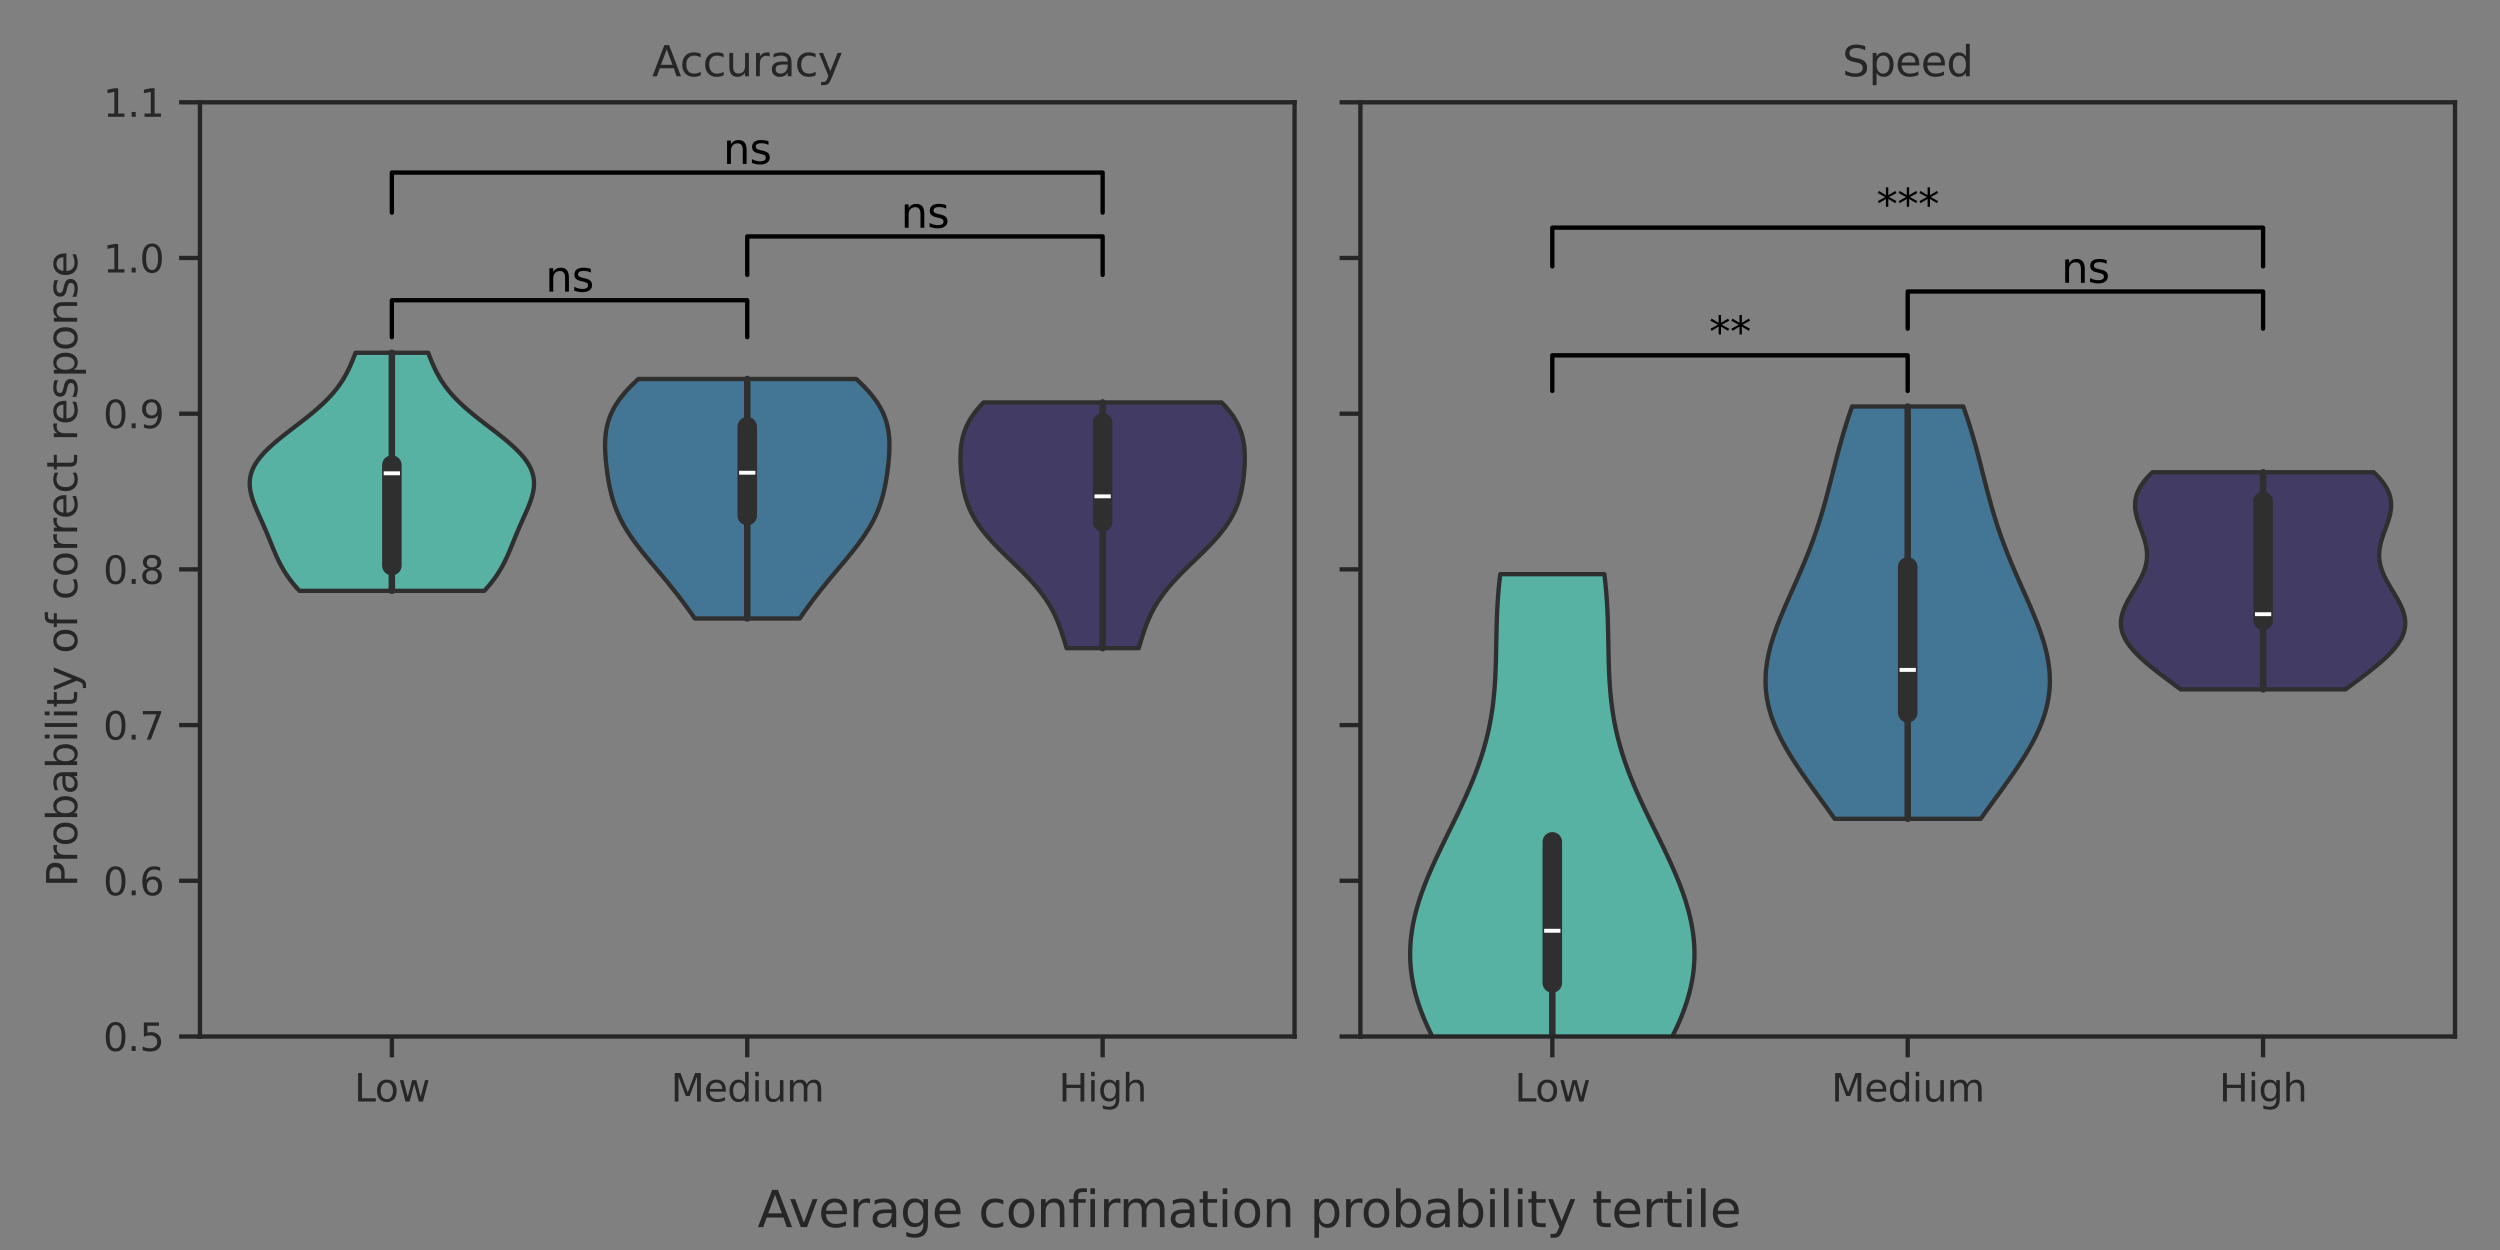 <?xml version="1.0" encoding="utf-8" standalone="no"?>
<!DOCTYPE svg PUBLIC "-//W3C//DTD SVG 1.1//EN"
  "http://www.w3.org/Graphics/SVG/1.1/DTD/svg11.dtd">
<svg xmlns:xlink="http://www.w3.org/1999/xlink" width="576pt" height="288pt" viewBox="0 0 576 288" xmlns="http://www.w3.org/2000/svg" version="1.1">
 <rect x="0" y="0" width="576" height="288" fill="#808080" stroke="none"/>
 <defs>
  <style type="text/css">*{stroke-linejoin: round; stroke-linecap: butt}</style>
 </defs>
 <g id="figure_1">
  <g id="patch_1">
   <path d="M 0 288 
L 576 288 
L 576 0 
L 0 0 
L 0 288 
z
" style="fill: none"/>
  </g>
  <g id="axes_1">
   <g id="patch_2">
    <path d="M 46.068 238.804 
L 298.266 238.804 
L 298.266 23.568 
L 46.068 23.568 
L 46.068 238.804 
z
" style="fill: none"/>
   </g>
   <g id="matplotlib.axis_1">
    <g id="xtick_1">
     <g id="line2d_1">
      <defs>
       <path id="m9e3ca1b543" d="M 0 0 
L 0 4.8 
" style="stroke: #262626"/>
      </defs>
      <g>
       <use xlink:href="#m9e3ca1b543" x="90.285" y="238.804" style="fill: #262626; stroke: #262626"/>
      </g>
     </g>
     <g id="text_1">
      <!-- Low -->
      <g style="fill: #262626" transform="translate(81.619 253.791) scale(0.088 -0.088)">
       <defs>
        <path id="DejaVuSans-4c" d="M 628 4666 
L 1259 4666 
L 1259 531 
L 3531 531 
L 3531 0 
L 628 0 
L 628 4666 
z
" transform="scale(0.016)"/>
        <path id="DejaVuSans-6f" d="M 1959 3097 
Q 1497 3097 1228 2736 
Q 959 2375 959 1747 
Q 959 1119 1226 758 
Q 1494 397 1959 397 
Q 2419 397 2687 759 
Q 2956 1122 2956 1747 
Q 2956 2369 2687 2733 
Q 2419 3097 1959 3097 
z
M 1959 3584 
Q 2709 3584 3137 3096 
Q 3566 2609 3566 1747 
Q 3566 888 3137 398 
Q 2709 -91 1959 -91 
Q 1206 -91 779 398 
Q 353 888 353 1747 
Q 353 2609 779 3096 
Q 1206 3584 1959 3584 
z
" transform="scale(0.016)"/>
        <path id="DejaVuSans-77" d="M 269 3500 
L 844 3500 
L 1563 769 
L 2278 3500 
L 2956 3500 
L 3675 769 
L 4391 3500 
L 4966 3500 
L 4050 0 
L 3372 0 
L 2619 2869 
L 1863 0 
L 1184 0 
L 269 3500 
z
" transform="scale(0.016)"/>
       </defs>
       <use xlink:href="#DejaVuSans-4c"/>
       <use xlink:href="#DejaVuSans-6f" x="53.963"/>
       <use xlink:href="#DejaVuSans-77" x="115.145"/>
      </g>
     </g>
    </g>
    <g id="xtick_2">
     <g id="line2d_2">
      <g>
       <use xlink:href="#m9e3ca1b543" x="172.167" y="238.804" style="fill: #262626; stroke: #262626"/>
      </g>
     </g>
     <g id="text_2">
      <!-- Medium -->
      <g style="fill: #262626" transform="translate(154.573 253.791) scale(0.088 -0.088)">
       <defs>
        <path id="DejaVuSans-4d" d="M 628 4666 
L 1569 4666 
L 2759 1491 
L 3956 4666 
L 4897 4666 
L 4897 0 
L 4281 0 
L 4281 4097 
L 3078 897 
L 2444 897 
L 1241 4097 
L 1241 0 
L 628 0 
L 628 4666 
z
" transform="scale(0.016)"/>
        <path id="DejaVuSans-65" d="M 3597 1894 
L 3597 1613 
L 953 1613 
Q 991 1019 1311 708 
Q 1631 397 2203 397 
Q 2534 397 2845 478 
Q 3156 559 3463 722 
L 3463 178 
Q 3153 47 2828 -22 
Q 2503 -91 2169 -91 
Q 1331 -91 842 396 
Q 353 884 353 1716 
Q 353 2575 817 3079 
Q 1281 3584 2069 3584 
Q 2775 3584 3186 3129 
Q 3597 2675 3597 1894 
z
M 3022 2063 
Q 3016 2534 2758 2815 
Q 2500 3097 2075 3097 
Q 1594 3097 1305 2825 
Q 1016 2553 972 2059 
L 3022 2063 
z
" transform="scale(0.016)"/>
        <path id="DejaVuSans-64" d="M 2906 2969 
L 2906 4863 
L 3481 4863 
L 3481 0 
L 2906 0 
L 2906 525 
Q 2725 213 2448 61 
Q 2172 -91 1784 -91 
Q 1150 -91 751 415 
Q 353 922 353 1747 
Q 353 2572 751 3078 
Q 1150 3584 1784 3584 
Q 2172 3584 2448 3432 
Q 2725 3281 2906 2969 
z
M 947 1747 
Q 947 1113 1208 752 
Q 1469 391 1925 391 
Q 2381 391 2643 752 
Q 2906 1113 2906 1747 
Q 2906 2381 2643 2742 
Q 2381 3103 1925 3103 
Q 1469 3103 1208 2742 
Q 947 2381 947 1747 
z
" transform="scale(0.016)"/>
        <path id="DejaVuSans-69" d="M 603 3500 
L 1178 3500 
L 1178 0 
L 603 0 
L 603 3500 
z
M 603 4863 
L 1178 4863 
L 1178 4134 
L 603 4134 
L 603 4863 
z
" transform="scale(0.016)"/>
        <path id="DejaVuSans-75" d="M 544 1381 
L 544 3500 
L 1119 3500 
L 1119 1403 
Q 1119 906 1312 657 
Q 1506 409 1894 409 
Q 2359 409 2629 706 
Q 2900 1003 2900 1516 
L 2900 3500 
L 3475 3500 
L 3475 0 
L 2900 0 
L 2900 538 
Q 2691 219 2414 64 
Q 2138 -91 1772 -91 
Q 1169 -91 856 284 
Q 544 659 544 1381 
z
M 1991 3584 
L 1991 3584 
z
" transform="scale(0.016)"/>
        <path id="DejaVuSans-6d" d="M 3328 2828 
Q 3544 3216 3844 3400 
Q 4144 3584 4550 3584 
Q 5097 3584 5394 3201 
Q 5691 2819 5691 2113 
L 5691 0 
L 5113 0 
L 5113 2094 
Q 5113 2597 4934 2840 
Q 4756 3084 4391 3084 
Q 3944 3084 3684 2787 
Q 3425 2491 3425 1978 
L 3425 0 
L 2847 0 
L 2847 2094 
Q 2847 2600 2669 2842 
Q 2491 3084 2119 3084 
Q 1678 3084 1418 2786 
Q 1159 2488 1159 1978 
L 1159 0 
L 581 0 
L 581 3500 
L 1159 3500 
L 1159 2956 
Q 1356 3278 1631 3431 
Q 1906 3584 2284 3584 
Q 2666 3584 2933 3390 
Q 3200 3197 3328 2828 
z
" transform="scale(0.016)"/>
       </defs>
       <use xlink:href="#DejaVuSans-4d"/>
       <use xlink:href="#DejaVuSans-65" x="86.279"/>
       <use xlink:href="#DejaVuSans-64" x="147.803"/>
       <use xlink:href="#DejaVuSans-69" x="211.279"/>
       <use xlink:href="#DejaVuSans-75" x="239.062"/>
       <use xlink:href="#DejaVuSans-6d" x="302.441"/>
      </g>
     </g>
    </g>
    <g id="xtick_3">
     <g id="line2d_3">
      <g>
       <use xlink:href="#m9e3ca1b543" x="254.049" y="238.804" style="fill: #262626; stroke: #262626"/>
      </g>
     </g>
     <g id="text_3">
      <!-- High -->
      <g style="fill: #262626" transform="translate(243.936 253.791) scale(0.088 -0.088)">
       <defs>
        <path id="DejaVuSans-48" d="M 628 4666 
L 1259 4666 
L 1259 2753 
L 3553 2753 
L 3553 4666 
L 4184 4666 
L 4184 0 
L 3553 0 
L 3553 2222 
L 1259 2222 
L 1259 0 
L 628 0 
L 628 4666 
z
" transform="scale(0.016)"/>
        <path id="DejaVuSans-67" d="M 2906 1791 
Q 2906 2416 2648 2759 
Q 2391 3103 1925 3103 
Q 1463 3103 1205 2759 
Q 947 2416 947 1791 
Q 947 1169 1205 825 
Q 1463 481 1925 481 
Q 2391 481 2648 825 
Q 2906 1169 2906 1791 
z
M 3481 434 
Q 3481 -459 3084 -895 
Q 2688 -1331 1869 -1331 
Q 1566 -1331 1297 -1286 
Q 1028 -1241 775 -1147 
L 775 -588 
Q 1028 -725 1275 -790 
Q 1522 -856 1778 -856 
Q 2344 -856 2625 -561 
Q 2906 -266 2906 331 
L 2906 616 
Q 2728 306 2450 153 
Q 2172 0 1784 0 
Q 1141 0 747 490 
Q 353 981 353 1791 
Q 353 2603 747 3093 
Q 1141 3584 1784 3584 
Q 2172 3584 2450 3431 
Q 2728 3278 2906 2969 
L 2906 3500 
L 3481 3500 
L 3481 434 
z
" transform="scale(0.016)"/>
        <path id="DejaVuSans-68" d="M 3513 2113 
L 3513 0 
L 2938 0 
L 2938 2094 
Q 2938 2591 2744 2837 
Q 2550 3084 2163 3084 
Q 1697 3084 1428 2787 
Q 1159 2491 1159 1978 
L 1159 0 
L 581 0 
L 581 4863 
L 1159 4863 
L 1159 2956 
Q 1366 3272 1645 3428 
Q 1925 3584 2291 3584 
Q 2894 3584 3203 3211 
Q 3513 2838 3513 2113 
z
" transform="scale(0.016)"/>
       </defs>
       <use xlink:href="#DejaVuSans-48"/>
       <use xlink:href="#DejaVuSans-69" x="75.195"/>
       <use xlink:href="#DejaVuSans-67" x="102.979"/>
       <use xlink:href="#DejaVuSans-68" x="166.455"/>
      </g>
     </g>
    </g>
   </g>
   <g id="matplotlib.axis_2">
    <g id="ytick_1">
     <g id="line2d_4">
      <defs>
       <path id="m0a4f704f27" d="M 0 0 
L -4.8 0 
" style="stroke: #262626"/>
      </defs>
      <g>
       <use xlink:href="#m0a4f704f27" x="46.068" y="238.804" style="fill: #262626; stroke: #262626"/>
      </g>
     </g>
     <g id="text_4">
      <!-- 0.5 -->
      <g style="fill: #262626" transform="translate(23.773 242.147) scale(0.088 -0.088)">
       <defs>
        <path id="DejaVuSans-30" d="M 2034 4250 
Q 1547 4250 1301 3770 
Q 1056 3291 1056 2328 
Q 1056 1369 1301 889 
Q 1547 409 2034 409 
Q 2525 409 2770 889 
Q 3016 1369 3016 2328 
Q 3016 3291 2770 3770 
Q 2525 4250 2034 4250 
z
M 2034 4750 
Q 2819 4750 3233 4129 
Q 3647 3509 3647 2328 
Q 3647 1150 3233 529 
Q 2819 -91 2034 -91 
Q 1250 -91 836 529 
Q 422 1150 422 2328 
Q 422 3509 836 4129 
Q 1250 4750 2034 4750 
z
" transform="scale(0.016)"/>
        <path id="DejaVuSans-2e" d="M 684 794 
L 1344 794 
L 1344 0 
L 684 0 
L 684 794 
z
" transform="scale(0.016)"/>
        <path id="DejaVuSans-35" d="M 691 4666 
L 3169 4666 
L 3169 4134 
L 1269 4134 
L 1269 2991 
Q 1406 3038 1543 3061 
Q 1681 3084 1819 3084 
Q 2600 3084 3056 2656 
Q 3513 2228 3513 1497 
Q 3513 744 3044 326 
Q 2575 -91 1722 -91 
Q 1428 -91 1123 -41 
Q 819 9 494 109 
L 494 744 
Q 775 591 1075 516 
Q 1375 441 1709 441 
Q 2250 441 2565 725 
Q 2881 1009 2881 1497 
Q 2881 1984 2565 2268 
Q 2250 2553 1709 2553 
Q 1456 2553 1204 2497 
Q 953 2441 691 2322 
L 691 4666 
z
" transform="scale(0.016)"/>
       </defs>
       <use xlink:href="#DejaVuSans-30"/>
       <use xlink:href="#DejaVuSans-2e" x="63.623"/>
       <use xlink:href="#DejaVuSans-35" x="95.41"/>
      </g>
     </g>
    </g>
    <g id="ytick_2">
     <g id="line2d_5">
      <g>
       <use xlink:href="#m0a4f704f27" x="46.068" y="202.931" style="fill: #262626; stroke: #262626"/>
      </g>
     </g>
     <g id="text_5">
      <!-- 0.6 -->
      <g style="fill: #262626" transform="translate(23.773 206.275) scale(0.088 -0.088)">
       <defs>
        <path id="DejaVuSans-36" d="M 2113 2584 
Q 1688 2584 1439 2293 
Q 1191 2003 1191 1497 
Q 1191 994 1439 701 
Q 1688 409 2113 409 
Q 2538 409 2786 701 
Q 3034 994 3034 1497 
Q 3034 2003 2786 2293 
Q 2538 2584 2113 2584 
z
M 3366 4563 
L 3366 3988 
Q 3128 4100 2886 4159 
Q 2644 4219 2406 4219 
Q 1781 4219 1451 3797 
Q 1122 3375 1075 2522 
Q 1259 2794 1537 2939 
Q 1816 3084 2150 3084 
Q 2853 3084 3261 2657 
Q 3669 2231 3669 1497 
Q 3669 778 3244 343 
Q 2819 -91 2113 -91 
Q 1303 -91 875 529 
Q 447 1150 447 2328 
Q 447 3434 972 4092 
Q 1497 4750 2381 4750 
Q 2619 4750 2861 4703 
Q 3103 4656 3366 4563 
z
" transform="scale(0.016)"/>
       </defs>
       <use xlink:href="#DejaVuSans-30"/>
       <use xlink:href="#DejaVuSans-2e" x="63.623"/>
       <use xlink:href="#DejaVuSans-36" x="95.41"/>
      </g>
     </g>
    </g>
    <g id="ytick_3">
     <g id="line2d_6">
      <g>
       <use xlink:href="#m0a4f704f27" x="46.068" y="167.059" style="fill: #262626; stroke: #262626"/>
      </g>
     </g>
     <g id="text_6">
      <!-- 0.7 -->
      <g style="fill: #262626" transform="translate(23.773 170.402) scale(0.088 -0.088)">
       <defs>
        <path id="DejaVuSans-37" d="M 525 4666 
L 3525 4666 
L 3525 4397 
L 1831 0 
L 1172 0 
L 2766 4134 
L 525 4134 
L 525 4666 
z
" transform="scale(0.016)"/>
       </defs>
       <use xlink:href="#DejaVuSans-30"/>
       <use xlink:href="#DejaVuSans-2e" x="63.623"/>
       <use xlink:href="#DejaVuSans-37" x="95.41"/>
      </g>
     </g>
    </g>
    <g id="ytick_4">
     <g id="line2d_7">
      <g>
       <use xlink:href="#m0a4f704f27" x="46.068" y="131.186" style="fill: #262626; stroke: #262626"/>
      </g>
     </g>
     <g id="text_7">
      <!-- 0.8 -->
      <g style="fill: #262626" transform="translate(23.773 134.529) scale(0.088 -0.088)">
       <defs>
        <path id="DejaVuSans-38" d="M 2034 2216 
Q 1584 2216 1326 1975 
Q 1069 1734 1069 1313 
Q 1069 891 1326 650 
Q 1584 409 2034 409 
Q 2484 409 2743 651 
Q 3003 894 3003 1313 
Q 3003 1734 2745 1975 
Q 2488 2216 2034 2216 
z
M 1403 2484 
Q 997 2584 770 2862 
Q 544 3141 544 3541 
Q 544 4100 942 4425 
Q 1341 4750 2034 4750 
Q 2731 4750 3128 4425 
Q 3525 4100 3525 3541 
Q 3525 3141 3298 2862 
Q 3072 2584 2669 2484 
Q 3125 2378 3379 2068 
Q 3634 1759 3634 1313 
Q 3634 634 3220 271 
Q 2806 -91 2034 -91 
Q 1263 -91 848 271 
Q 434 634 434 1313 
Q 434 1759 690 2068 
Q 947 2378 1403 2484 
z
M 1172 3481 
Q 1172 3119 1398 2916 
Q 1625 2713 2034 2713 
Q 2441 2713 2670 2916 
Q 2900 3119 2900 3481 
Q 2900 3844 2670 4047 
Q 2441 4250 2034 4250 
Q 1625 4250 1398 4047 
Q 1172 3844 1172 3481 
z
" transform="scale(0.016)"/>
       </defs>
       <use xlink:href="#DejaVuSans-30"/>
       <use xlink:href="#DejaVuSans-2e" x="63.623"/>
       <use xlink:href="#DejaVuSans-38" x="95.41"/>
      </g>
     </g>
    </g>
    <g id="ytick_5">
     <g id="line2d_8">
      <g>
       <use xlink:href="#m0a4f704f27" x="46.068" y="95.313" style="fill: #262626; stroke: #262626"/>
      </g>
     </g>
     <g id="text_8">
      <!-- 0.9 -->
      <g style="fill: #262626" transform="translate(23.773 98.657) scale(0.088 -0.088)">
       <defs>
        <path id="DejaVuSans-39" d="M 703 97 
L 703 672 
Q 941 559 1184 500 
Q 1428 441 1663 441 
Q 2288 441 2617 861 
Q 2947 1281 2994 2138 
Q 2813 1869 2534 1725 
Q 2256 1581 1919 1581 
Q 1219 1581 811 2004 
Q 403 2428 403 3163 
Q 403 3881 828 4315 
Q 1253 4750 1959 4750 
Q 2769 4750 3195 4129 
Q 3622 3509 3622 2328 
Q 3622 1225 3098 567 
Q 2575 -91 1691 -91 
Q 1453 -91 1209 -44 
Q 966 3 703 97 
z
M 1959 2075 
Q 2384 2075 2632 2365 
Q 2881 2656 2881 3163 
Q 2881 3666 2632 3958 
Q 2384 4250 1959 4250 
Q 1534 4250 1286 3958 
Q 1038 3666 1038 3163 
Q 1038 2656 1286 2365 
Q 1534 2075 1959 2075 
z
" transform="scale(0.016)"/>
       </defs>
       <use xlink:href="#DejaVuSans-30"/>
       <use xlink:href="#DejaVuSans-2e" x="63.623"/>
       <use xlink:href="#DejaVuSans-39" x="95.41"/>
      </g>
     </g>
    </g>
    <g id="ytick_6">
     <g id="line2d_9">
      <g>
       <use xlink:href="#m0a4f704f27" x="46.068" y="59.441" style="fill: #262626; stroke: #262626"/>
      </g>
     </g>
     <g id="text_9">
      <!-- 1.0 -->
      <g style="fill: #262626" transform="translate(23.773 62.784) scale(0.088 -0.088)">
       <defs>
        <path id="DejaVuSans-31" d="M 794 531 
L 1825 531 
L 1825 4091 
L 703 3866 
L 703 4441 
L 1819 4666 
L 2450 4666 
L 2450 531 
L 3481 531 
L 3481 0 
L 794 0 
L 794 531 
z
" transform="scale(0.016)"/>
       </defs>
       <use xlink:href="#DejaVuSans-31"/>
       <use xlink:href="#DejaVuSans-2e" x="63.623"/>
       <use xlink:href="#DejaVuSans-30" x="95.41"/>
      </g>
     </g>
    </g>
    <g id="ytick_7">
     <g id="line2d_10">
      <g>
       <use xlink:href="#m0a4f704f27" x="46.068" y="23.568" style="fill: #262626; stroke: #262626"/>
      </g>
     </g>
     <g id="text_10">
      <!-- 1.1 -->
      <g style="fill: #262626" transform="translate(23.773 26.911) scale(0.088 -0.088)">
       <use xlink:href="#DejaVuSans-31"/>
       <use xlink:href="#DejaVuSans-2e" x="63.623"/>
       <use xlink:href="#DejaVuSans-31" x="95.41"/>
      </g>
     </g>
    </g>
    <g id="text_11">
     <!-- Probability of correct response -->
     <g style="fill: #262626" transform="translate(17.777 204.366) rotate(-90) scale(0.096 -0.096)">
      <defs>
       <path id="DejaVuSans-50" d="M 1259 4147 
L 1259 2394 
L 2053 2394 
Q 2494 2394 2734 2622 
Q 2975 2850 2975 3272 
Q 2975 3691 2734 3919 
Q 2494 4147 2053 4147 
L 1259 4147 
z
M 628 4666 
L 2053 4666 
Q 2838 4666 3239 4311 
Q 3641 3956 3641 3272 
Q 3641 2581 3239 2228 
Q 2838 1875 2053 1875 
L 1259 1875 
L 1259 0 
L 628 0 
L 628 4666 
z
" transform="scale(0.016)"/>
       <path id="DejaVuSans-72" d="M 2631 2963 
Q 2534 3019 2420 3045 
Q 2306 3072 2169 3072 
Q 1681 3072 1420 2755 
Q 1159 2438 1159 1844 
L 1159 0 
L 581 0 
L 581 3500 
L 1159 3500 
L 1159 2956 
Q 1341 3275 1631 3429 
Q 1922 3584 2338 3584 
Q 2397 3584 2469 3576 
Q 2541 3569 2628 3553 
L 2631 2963 
z
" transform="scale(0.016)"/>
       <path id="DejaVuSans-62" d="M 3116 1747 
Q 3116 2381 2855 2742 
Q 2594 3103 2138 3103 
Q 1681 3103 1420 2742 
Q 1159 2381 1159 1747 
Q 1159 1113 1420 752 
Q 1681 391 2138 391 
Q 2594 391 2855 752 
Q 3116 1113 3116 1747 
z
M 1159 2969 
Q 1341 3281 1617 3432 
Q 1894 3584 2278 3584 
Q 2916 3584 3314 3078 
Q 3713 2572 3713 1747 
Q 3713 922 3314 415 
Q 2916 -91 2278 -91 
Q 1894 -91 1617 61 
Q 1341 213 1159 525 
L 1159 0 
L 581 0 
L 581 4863 
L 1159 4863 
L 1159 2969 
z
" transform="scale(0.016)"/>
       <path id="DejaVuSans-61" d="M 2194 1759 
Q 1497 1759 1228 1600 
Q 959 1441 959 1056 
Q 959 750 1161 570 
Q 1363 391 1709 391 
Q 2188 391 2477 730 
Q 2766 1069 2766 1631 
L 2766 1759 
L 2194 1759 
z
M 3341 1997 
L 3341 0 
L 2766 0 
L 2766 531 
Q 2569 213 2275 61 
Q 1981 -91 1556 -91 
Q 1019 -91 701 211 
Q 384 513 384 1019 
Q 384 1609 779 1909 
Q 1175 2209 1959 2209 
L 2766 2209 
L 2766 2266 
Q 2766 2663 2505 2880 
Q 2244 3097 1772 3097 
Q 1472 3097 1187 3025 
Q 903 2953 641 2809 
L 641 3341 
Q 956 3463 1253 3523 
Q 1550 3584 1831 3584 
Q 2591 3584 2966 3190 
Q 3341 2797 3341 1997 
z
" transform="scale(0.016)"/>
       <path id="DejaVuSans-6c" d="M 603 4863 
L 1178 4863 
L 1178 0 
L 603 0 
L 603 4863 
z
" transform="scale(0.016)"/>
       <path id="DejaVuSans-74" d="M 1172 4494 
L 1172 3500 
L 2356 3500 
L 2356 3053 
L 1172 3053 
L 1172 1153 
Q 1172 725 1289 603 
Q 1406 481 1766 481 
L 2356 481 
L 2356 0 
L 1766 0 
Q 1100 0 847 248 
Q 594 497 594 1153 
L 594 3053 
L 172 3053 
L 172 3500 
L 594 3500 
L 594 4494 
L 1172 4494 
z
" transform="scale(0.016)"/>
       <path id="DejaVuSans-79" d="M 2059 -325 
Q 1816 -950 1584 -1140 
Q 1353 -1331 966 -1331 
L 506 -1331 
L 506 -850 
L 844 -850 
Q 1081 -850 1212 -737 
Q 1344 -625 1503 -206 
L 1606 56 
L 191 3500 
L 800 3500 
L 1894 763 
L 2988 3500 
L 3597 3500 
L 2059 -325 
z
" transform="scale(0.016)"/>
       <path id="DejaVuSans-20" transform="scale(0.016)"/>
       <path id="DejaVuSans-66" d="M 2375 4863 
L 2375 4384 
L 1825 4384 
Q 1516 4384 1395 4259 
Q 1275 4134 1275 3809 
L 1275 3500 
L 2222 3500 
L 2222 3053 
L 1275 3053 
L 1275 0 
L 697 0 
L 697 3053 
L 147 3053 
L 147 3500 
L 697 3500 
L 697 3744 
Q 697 4328 969 4595 
Q 1241 4863 1831 4863 
L 2375 4863 
z
" transform="scale(0.016)"/>
       <path id="DejaVuSans-63" d="M 3122 3366 
L 3122 2828 
Q 2878 2963 2633 3030 
Q 2388 3097 2138 3097 
Q 1578 3097 1268 2742 
Q 959 2388 959 1747 
Q 959 1106 1268 751 
Q 1578 397 2138 397 
Q 2388 397 2633 464 
Q 2878 531 3122 666 
L 3122 134 
Q 2881 22 2623 -34 
Q 2366 -91 2075 -91 
Q 1284 -91 818 406 
Q 353 903 353 1747 
Q 353 2603 823 3093 
Q 1294 3584 2113 3584 
Q 2378 3584 2631 3529 
Q 2884 3475 3122 3366 
z
" transform="scale(0.016)"/>
       <path id="DejaVuSans-73" d="M 2834 3397 
L 2834 2853 
Q 2591 2978 2328 3040 
Q 2066 3103 1784 3103 
Q 1356 3103 1142 2972 
Q 928 2841 928 2578 
Q 928 2378 1081 2264 
Q 1234 2150 1697 2047 
L 1894 2003 
Q 2506 1872 2764 1633 
Q 3022 1394 3022 966 
Q 3022 478 2636 193 
Q 2250 -91 1575 -91 
Q 1294 -91 989 -36 
Q 684 19 347 128 
L 347 722 
Q 666 556 975 473 
Q 1284 391 1588 391 
Q 1994 391 2212 530 
Q 2431 669 2431 922 
Q 2431 1156 2273 1281 
Q 2116 1406 1581 1522 
L 1381 1569 
Q 847 1681 609 1914 
Q 372 2147 372 2553 
Q 372 3047 722 3315 
Q 1072 3584 1716 3584 
Q 2034 3584 2315 3537 
Q 2597 3491 2834 3397 
z
" transform="scale(0.016)"/>
       <path id="DejaVuSans-70" d="M 1159 525 
L 1159 -1331 
L 581 -1331 
L 581 3500 
L 1159 3500 
L 1159 2969 
Q 1341 3281 1617 3432 
Q 1894 3584 2278 3584 
Q 2916 3584 3314 3078 
Q 3713 2572 3713 1747 
Q 3713 922 3314 415 
Q 2916 -91 2278 -91 
Q 1894 -91 1617 61 
Q 1341 213 1159 525 
z
M 3116 1747 
Q 3116 2381 2855 2742 
Q 2594 3103 2138 3103 
Q 1681 3103 1420 2742 
Q 1159 2381 1159 1747 
Q 1159 1113 1420 752 
Q 1681 391 2138 391 
Q 2594 391 2855 752 
Q 3116 1113 3116 1747 
z
" transform="scale(0.016)"/>
       <path id="DejaVuSans-6e" d="M 3513 2113 
L 3513 0 
L 2938 0 
L 2938 2094 
Q 2938 2591 2744 2837 
Q 2550 3084 2163 3084 
Q 1697 3084 1428 2787 
Q 1159 2491 1159 1978 
L 1159 0 
L 581 0 
L 581 3500 
L 1159 3500 
L 1159 2956 
Q 1366 3272 1645 3428 
Q 1925 3584 2291 3584 
Q 2894 3584 3203 3211 
Q 3513 2838 3513 2113 
z
" transform="scale(0.016)"/>
      </defs>
      <use xlink:href="#DejaVuSans-50"/>
      <use xlink:href="#DejaVuSans-72" x="58.553"/>
      <use xlink:href="#DejaVuSans-6f" x="97.416"/>
      <use xlink:href="#DejaVuSans-62" x="158.598"/>
      <use xlink:href="#DejaVuSans-61" x="222.074"/>
      <use xlink:href="#DejaVuSans-62" x="283.354"/>
      <use xlink:href="#DejaVuSans-69" x="346.83"/>
      <use xlink:href="#DejaVuSans-6c" x="374.613"/>
      <use xlink:href="#DejaVuSans-69" x="402.396"/>
      <use xlink:href="#DejaVuSans-74" x="430.18"/>
      <use xlink:href="#DejaVuSans-79" x="469.389"/>
      <use xlink:href="#DejaVuSans-20" x="528.568"/>
      <use xlink:href="#DejaVuSans-6f" x="560.355"/>
      <use xlink:href="#DejaVuSans-66" x="621.537"/>
      <use xlink:href="#DejaVuSans-20" x="656.742"/>
      <use xlink:href="#DejaVuSans-63" x="688.529"/>
      <use xlink:href="#DejaVuSans-6f" x="743.51"/>
      <use xlink:href="#DejaVuSans-72" x="804.691"/>
      <use xlink:href="#DejaVuSans-72" x="844.055"/>
      <use xlink:href="#DejaVuSans-65" x="882.918"/>
      <use xlink:href="#DejaVuSans-63" x="944.441"/>
      <use xlink:href="#DejaVuSans-74" x="999.422"/>
      <use xlink:href="#DejaVuSans-20" x="1038.631"/>
      <use xlink:href="#DejaVuSans-72" x="1070.418"/>
      <use xlink:href="#DejaVuSans-65" x="1109.281"/>
      <use xlink:href="#DejaVuSans-73" x="1170.805"/>
      <use xlink:href="#DejaVuSans-70" x="1222.904"/>
      <use xlink:href="#DejaVuSans-6f" x="1286.381"/>
      <use xlink:href="#DejaVuSans-6e" x="1347.562"/>
      <use xlink:href="#DejaVuSans-73" x="1410.941"/>
      <use xlink:href="#DejaVuSans-65" x="1463.041"/>
     </g>
    </g>
   </g>
   <g id="PolyCollection_1">
    <defs>
     <path id="m0b4acb81d2" d="M 111.588 -151.878 
L 68.981 -151.878 
L 68.479 -152.432 
L 67.997 -152.986 
L 67.537 -153.54 
L 67.099 -154.094 
L 66.682 -154.648 
L 66.287 -155.202 
L 65.913 -155.756 
L 65.56 -156.31 
L 65.225 -156.864 
L 64.909 -157.418 
L 64.609 -157.972 
L 64.325 -158.526 
L 64.054 -159.08 
L 63.795 -159.634 
L 63.546 -160.188 
L 63.305 -160.742 
L 63.071 -161.296 
L 62.842 -161.85 
L 62.615 -162.404 
L 62.391 -162.958 
L 62.166 -163.512 
L 61.94 -164.066 
L 61.713 -164.62 
L 61.482 -165.174 
L 61.248 -165.728 
L 61.011 -166.282 
L 60.77 -166.836 
L 60.526 -167.39 
L 60.28 -167.944 
L 60.032 -168.498 
L 59.784 -169.052 
L 59.537 -169.606 
L 59.294 -170.16 
L 59.056 -170.714 
L 58.825 -171.268 
L 58.605 -171.822 
L 58.398 -172.376 
L 58.205 -172.93 
L 58.032 -173.484 
L 57.879 -174.038 
L 57.751 -174.592 
L 57.649 -175.146 
L 57.577 -175.7 
L 57.537 -176.254 
L 57.532 -176.808 
L 57.563 -177.362 
L 57.633 -177.916 
L 57.743 -178.47 
L 57.895 -179.024 
L 58.089 -179.578 
L 58.326 -180.132 
L 58.607 -180.686 
L 58.931 -181.24 
L 59.297 -181.794 
L 59.705 -182.348 
L 60.153 -182.902 
L 60.64 -183.456 
L 61.163 -184.01 
L 61.72 -184.564 
L 62.309 -185.118 
L 62.926 -185.672 
L 63.569 -186.226 
L 64.233 -186.78 
L 64.916 -187.334 
L 65.615 -187.888 
L 66.324 -188.442 
L 67.041 -188.996 
L 67.762 -189.55 
L 68.484 -190.104 
L 69.203 -190.658 
L 69.915 -191.212 
L 70.618 -191.766 
L 71.309 -192.32 
L 71.985 -192.874 
L 72.643 -193.428 
L 73.282 -193.982 
L 73.899 -194.536 
L 74.494 -195.09 
L 75.065 -195.644 
L 75.611 -196.198 
L 76.131 -196.752 
L 76.626 -197.306 
L 77.095 -197.86 
L 77.539 -198.414 
L 77.958 -198.968 
L 78.353 -199.522 
L 78.725 -200.076 
L 79.074 -200.63 
L 79.404 -201.184 
L 79.714 -201.738 
L 80.007 -202.292 
L 80.284 -202.846 
L 80.547 -203.4 
L 80.797 -203.954 
L 81.036 -204.508 
L 81.266 -205.062 
L 81.489 -205.616 
L 81.705 -206.17 
L 81.917 -206.724 
L 98.652 -206.724 
L 98.652 -206.724 
L 98.864 -206.17 
L 99.08 -205.616 
L 99.303 -205.062 
L 99.533 -204.508 
L 99.772 -203.954 
L 100.022 -203.4 
L 100.285 -202.846 
L 100.562 -202.292 
L 100.855 -201.738 
L 101.165 -201.184 
L 101.495 -200.63 
L 101.845 -200.076 
L 102.216 -199.522 
L 102.611 -198.968 
L 103.03 -198.414 
L 103.474 -197.86 
L 103.943 -197.306 
L 104.438 -196.752 
L 104.958 -196.198 
L 105.504 -195.644 
L 106.075 -195.09 
L 106.67 -194.536 
L 107.287 -193.982 
L 107.926 -193.428 
L 108.584 -192.874 
L 109.26 -192.32 
L 109.951 -191.766 
L 110.654 -191.212 
L 111.366 -190.658 
L 112.085 -190.104 
L 112.807 -189.55 
L 113.528 -188.996 
L 114.245 -188.442 
L 114.954 -187.888 
L 115.653 -187.334 
L 116.336 -186.78 
L 117 -186.226 
L 117.643 -185.672 
L 118.26 -185.118 
L 118.849 -184.564 
L 119.406 -184.01 
L 119.929 -183.456 
L 120.416 -182.902 
L 120.864 -182.348 
L 121.272 -181.794 
L 121.638 -181.24 
L 121.962 -180.686 
L 122.243 -180.132 
L 122.48 -179.578 
L 122.674 -179.024 
L 122.826 -178.47 
L 122.936 -177.916 
L 123.006 -177.362 
L 123.038 -176.808 
L 123.032 -176.254 
L 122.992 -175.7 
L 122.92 -175.146 
L 122.819 -174.592 
L 122.69 -174.038 
L 122.537 -173.484 
L 122.364 -172.93 
L 122.172 -172.376 
L 121.964 -171.822 
L 121.744 -171.268 
L 121.513 -170.714 
L 121.275 -170.16 
L 121.032 -169.606 
L 120.785 -169.052 
L 120.537 -168.498 
L 120.29 -167.944 
L 120.043 -167.39 
L 119.799 -166.836 
L 119.558 -166.282 
L 119.321 -165.728 
L 119.087 -165.174 
L 118.857 -164.62 
L 118.629 -164.066 
L 118.403 -163.512 
L 118.179 -162.958 
L 117.954 -162.404 
L 117.727 -161.85 
L 117.498 -161.296 
L 117.264 -160.742 
L 117.023 -160.188 
L 116.774 -159.634 
L 116.515 -159.08 
L 116.244 -158.526 
L 115.96 -157.972 
L 115.66 -157.418 
L 115.344 -156.864 
L 115.009 -156.31 
L 114.656 -155.756 
L 114.282 -155.202 
L 113.887 -154.648 
L 113.47 -154.094 
L 113.032 -153.54 
L 112.572 -152.986 
L 112.09 -152.432 
L 111.588 -151.878 
z
" style="stroke: #2f2f2f"/>
    </defs>
    <g clip-path="url(#p85d81d7d6a)">
     <use xlink:href="#m0b4acb81d2" x="0" y="288" style="fill: #58b2a3; stroke: #2f2f2f"/>
    </g>
   </g>
   <g id="PolyCollection_2">
    <defs>
     <path id="mf5af0694f1" d="M 184.258 -145.504 
L 160.076 -145.504 
L 159.692 -146.062 
L 159.303 -146.619 
L 158.909 -147.176 
L 158.51 -147.734 
L 158.106 -148.291 
L 157.698 -148.848 
L 157.284 -149.406 
L 156.864 -149.963 
L 156.439 -150.52 
L 156.009 -151.078 
L 155.574 -151.635 
L 155.133 -152.192 
L 154.688 -152.75 
L 154.238 -153.307 
L 153.783 -153.864 
L 153.325 -154.422 
L 152.863 -154.979 
L 152.399 -155.536 
L 151.932 -156.093 
L 151.464 -156.651 
L 150.996 -157.208 
L 150.528 -157.765 
L 150.061 -158.323 
L 149.596 -158.88 
L 149.135 -159.437 
L 148.677 -159.995 
L 148.226 -160.552 
L 147.78 -161.109 
L 147.342 -161.667 
L 146.913 -162.224 
L 146.493 -162.781 
L 146.083 -163.339 
L 145.685 -163.896 
L 145.299 -164.453 
L 144.925 -165.011 
L 144.566 -165.568 
L 144.22 -166.125 
L 143.889 -166.683 
L 143.572 -167.24 
L 143.271 -167.797 
L 142.985 -168.354 
L 142.713 -168.912 
L 142.457 -169.469 
L 142.216 -170.026 
L 141.989 -170.584 
L 141.777 -171.141 
L 141.577 -171.698 
L 141.391 -172.256 
L 141.218 -172.813 
L 141.056 -173.37 
L 140.905 -173.928 
L 140.764 -174.485 
L 140.633 -175.042 
L 140.511 -175.6 
L 140.397 -176.157 
L 140.29 -176.714 
L 140.191 -177.272 
L 140.097 -177.829 
L 140.01 -178.386 
L 139.929 -178.944 
L 139.852 -179.501 
L 139.781 -180.058 
L 139.716 -180.616 
L 139.655 -181.173 
L 139.6 -181.73 
L 139.551 -182.287 
L 139.508 -182.845 
L 139.472 -183.402 
L 139.444 -183.959 
L 139.424 -184.517 
L 139.414 -185.074 
L 139.414 -185.631 
L 139.425 -186.189 
L 139.449 -186.746 
L 139.487 -187.303 
L 139.54 -187.861 
L 139.609 -188.418 
L 139.695 -188.975 
L 139.801 -189.533 
L 139.926 -190.09 
L 140.073 -190.647 
L 140.242 -191.205 
L 140.434 -191.762 
L 140.651 -192.319 
L 140.893 -192.877 
L 141.161 -193.434 
L 141.455 -193.991 
L 141.777 -194.549 
L 142.126 -195.106 
L 142.502 -195.663 
L 142.906 -196.22 
L 143.337 -196.778 
L 143.795 -197.335 
L 144.28 -197.892 
L 144.791 -198.45 
L 145.326 -199.007 
L 145.886 -199.564 
L 146.468 -200.122 
L 147.072 -200.679 
L 197.262 -200.679 
L 197.262 -200.679 
L 197.866 -200.122 
L 198.448 -199.564 
L 199.008 -199.007 
L 199.543 -198.45 
L 200.054 -197.892 
L 200.539 -197.335 
L 200.997 -196.778 
L 201.428 -196.22 
L 201.832 -195.663 
L 202.208 -195.106 
L 202.557 -194.549 
L 202.879 -193.991 
L 203.173 -193.434 
L 203.441 -192.877 
L 203.683 -192.319 
L 203.9 -191.762 
L 204.092 -191.205 
L 204.261 -190.647 
L 204.408 -190.09 
L 204.533 -189.533 
L 204.639 -188.975 
L 204.725 -188.418 
L 204.794 -187.861 
L 204.847 -187.303 
L 204.885 -186.746 
L 204.909 -186.189 
L 204.92 -185.631 
L 204.92 -185.074 
L 204.91 -184.517 
L 204.89 -183.959 
L 204.862 -183.402 
L 204.826 -182.845 
L 204.783 -182.287 
L 204.734 -181.73 
L 204.679 -181.173 
L 204.618 -180.616 
L 204.553 -180.058 
L 204.482 -179.501 
L 204.405 -178.944 
L 204.324 -178.386 
L 204.237 -177.829 
L 204.143 -177.272 
L 204.044 -176.714 
L 203.937 -176.157 
L 203.823 -175.6 
L 203.701 -175.042 
L 203.57 -174.485 
L 203.429 -173.928 
L 203.278 -173.37 
L 203.116 -172.813 
L 202.943 -172.256 
L 202.757 -171.698 
L 202.557 -171.141 
L 202.345 -170.584 
L 202.118 -170.026 
L 201.877 -169.469 
L 201.621 -168.912 
L 201.349 -168.354 
L 201.063 -167.797 
L 200.762 -167.24 
L 200.445 -166.683 
L 200.114 -166.125 
L 199.768 -165.568 
L 199.409 -165.011 
L 199.035 -164.453 
L 198.649 -163.896 
L 198.251 -163.339 
L 197.841 -162.781 
L 197.421 -162.224 
L 196.992 -161.667 
L 196.554 -161.109 
L 196.108 -160.552 
L 195.657 -159.995 
L 195.199 -159.437 
L 194.738 -158.88 
L 194.273 -158.323 
L 193.806 -157.765 
L 193.338 -157.208 
L 192.87 -156.651 
L 192.402 -156.093 
L 191.935 -155.536 
L 191.471 -154.979 
L 191.009 -154.422 
L 190.551 -153.864 
L 190.096 -153.307 
L 189.646 -152.75 
L 189.201 -152.192 
L 188.76 -151.635 
L 188.325 -151.078 
L 187.895 -150.52 
L 187.47 -149.963 
L 187.05 -149.406 
L 186.636 -148.848 
L 186.228 -148.291 
L 185.824 -147.734 
L 185.425 -147.176 
L 185.031 -146.619 
L 184.642 -146.062 
L 184.258 -145.504 
z
" style="stroke: #2f2f2f"/>
    </defs>
    <g clip-path="url(#p85d81d7d6a)">
     <use xlink:href="#mf5af0694f1" x="0" y="288" style="fill: #437695; stroke: #2f2f2f"/>
    </g>
   </g>
   <g id="PolyCollection_3">
    <defs>
     <path id="m031ae4ff06" d="M 262.355 -138.657 
L 245.743 -138.657 
L 245.57 -139.229 
L 245.396 -139.801 
L 245.22 -140.373 
L 245.042 -140.945 
L 244.86 -141.517 
L 244.674 -142.089 
L 244.481 -142.661 
L 244.28 -143.233 
L 244.071 -143.804 
L 243.851 -144.376 
L 243.62 -144.948 
L 243.376 -145.52 
L 243.119 -146.092 
L 242.845 -146.664 
L 242.556 -147.236 
L 242.25 -147.808 
L 241.925 -148.38 
L 241.582 -148.952 
L 241.219 -149.523 
L 240.837 -150.095 
L 240.435 -150.667 
L 240.014 -151.239 
L 239.572 -151.811 
L 239.112 -152.383 
L 238.633 -152.955 
L 238.136 -153.527 
L 237.623 -154.099 
L 237.094 -154.671 
L 236.551 -155.242 
L 235.995 -155.814 
L 235.429 -156.386 
L 234.853 -156.958 
L 234.271 -157.53 
L 233.683 -158.102 
L 233.093 -158.674 
L 232.502 -159.246 
L 231.912 -159.818 
L 231.327 -160.39 
L 230.747 -160.961 
L 230.176 -161.533 
L 229.615 -162.105 
L 229.067 -162.677 
L 228.532 -163.249 
L 228.014 -163.821 
L 227.513 -164.393 
L 227.031 -164.965 
L 226.569 -165.537 
L 226.128 -166.109 
L 225.709 -166.68 
L 225.313 -167.252 
L 224.94 -167.824 
L 224.59 -168.396 
L 224.262 -168.968 
L 223.958 -169.54 
L 223.676 -170.112 
L 223.415 -170.684 
L 223.176 -171.256 
L 222.956 -171.828 
L 222.756 -172.399 
L 222.573 -172.971 
L 222.408 -173.543 
L 222.258 -174.115 
L 222.123 -174.687 
L 222.001 -175.259 
L 221.891 -175.831 
L 221.792 -176.403 
L 221.704 -176.975 
L 221.625 -177.547 
L 221.555 -178.118 
L 221.494 -178.69 
L 221.44 -179.262 
L 221.395 -179.834 
L 221.358 -180.406 
L 221.328 -180.978 
L 221.308 -181.55 
L 221.297 -182.122 
L 221.296 -182.694 
L 221.307 -183.266 
L 221.33 -183.837 
L 221.368 -184.409 
L 221.42 -184.981 
L 221.489 -185.553 
L 221.577 -186.125 
L 221.685 -186.697 
L 221.815 -187.269 
L 221.968 -187.841 
L 222.146 -188.413 
L 222.351 -188.985 
L 222.584 -189.556 
L 222.845 -190.128 
L 223.138 -190.7 
L 223.461 -191.272 
L 223.817 -191.844 
L 224.205 -192.416 
L 224.625 -192.988 
L 225.079 -193.56 
L 225.565 -194.132 
L 226.083 -194.704 
L 226.632 -195.275 
L 281.467 -195.275 
L 281.467 -195.275 
L 282.016 -194.704 
L 282.534 -194.132 
L 283.02 -193.56 
L 283.474 -192.988 
L 283.894 -192.416 
L 284.282 -191.844 
L 284.638 -191.272 
L 284.961 -190.7 
L 285.254 -190.128 
L 285.515 -189.556 
L 285.748 -188.985 
L 285.953 -188.413 
L 286.131 -187.841 
L 286.284 -187.269 
L 286.414 -186.697 
L 286.522 -186.125 
L 286.61 -185.553 
L 286.679 -184.981 
L 286.731 -184.409 
L 286.768 -183.837 
L 286.792 -183.266 
L 286.802 -182.694 
L 286.802 -182.122 
L 286.791 -181.55 
L 286.771 -180.978 
L 286.741 -180.406 
L 286.704 -179.834 
L 286.659 -179.262 
L 286.605 -178.69 
L 286.544 -178.118 
L 286.474 -177.547 
L 286.395 -176.975 
L 286.307 -176.403 
L 286.208 -175.831 
L 286.098 -175.259 
L 285.976 -174.687 
L 285.841 -174.115 
L 285.691 -173.543 
L 285.526 -172.971 
L 285.343 -172.399 
L 285.143 -171.828 
L 284.923 -171.256 
L 284.684 -170.684 
L 284.423 -170.112 
L 284.141 -169.54 
L 283.837 -168.968 
L 283.509 -168.396 
L 283.159 -167.824 
L 282.786 -167.252 
L 282.389 -166.68 
L 281.971 -166.109 
L 281.53 -165.537 
L 281.068 -164.965 
L 280.586 -164.393 
L 280.085 -163.821 
L 279.567 -163.249 
L 279.032 -162.677 
L 278.484 -162.105 
L 277.923 -161.533 
L 277.352 -160.961 
L 276.772 -160.39 
L 276.187 -159.818 
L 275.597 -159.246 
L 275.006 -158.674 
L 274.416 -158.102 
L 273.828 -157.53 
L 273.246 -156.958 
L 272.67 -156.386 
L 272.104 -155.814 
L 271.548 -155.242 
L 271.005 -154.671 
L 270.476 -154.099 
L 269.963 -153.527 
L 269.466 -152.955 
L 268.987 -152.383 
L 268.527 -151.811 
L 268.085 -151.239 
L 267.664 -150.667 
L 267.262 -150.095 
L 266.88 -149.523 
L 266.517 -148.952 
L 266.174 -148.38 
L 265.849 -147.808 
L 265.543 -147.236 
L 265.253 -146.664 
L 264.98 -146.092 
L 264.723 -145.52 
L 264.479 -144.948 
L 264.248 -144.376 
L 264.028 -143.804 
L 263.819 -143.233 
L 263.618 -142.661 
L 263.425 -142.089 
L 263.239 -141.517 
L 263.057 -140.945 
L 262.879 -140.373 
L 262.703 -139.801 
L 262.529 -139.229 
L 262.355 -138.657 
z
" style="stroke: #2f2f2f"/>
    </defs>
    <g clip-path="url(#p85d81d7d6a)">
     <use xlink:href="#m031ae4ff06" x="0" y="288" style="fill: #423b63; stroke: #2f2f2f"/>
    </g>
   </g>
   <g id="line2d_11">
    <path d="M 90.285 136.122 
L 90.285 81.276 
" clip-path="url(#p85d81d7d6a)" style="fill: none; stroke: #2f2f2f; stroke-width: 1.5; stroke-linecap: round"/>
   </g>
   <g id="line2d_12">
    <path d="M 90.285 130.3 
L 90.285 107.153 
" clip-path="url(#p85d81d7d6a)" style="fill: none; stroke: #2f2f2f; stroke-width: 4.5; stroke-linecap: round"/>
   </g>
   <g id="line2d_13">
    <path d="M 90.285 109.052 
" clip-path="url(#p85d81d7d6a)" style="fill: none; stroke: #2f2f2f; stroke-width: 1.2; stroke-linecap: round"/>
    <defs>
     <path id="mfb0ff0b86b" d="M 1.875 0 
L -1.875 -0 
" style="stroke: #ffffff; stroke-width: 0.9"/>
    </defs>
    <g clip-path="url(#p85d81d7d6a)">
     <use xlink:href="#mfb0ff0b86b" x="90.285" y="109.052" style="fill: #ffffff; stroke: #ffffff; stroke-width: 0.9"/>
    </g>
   </g>
   <g id="line2d_14">
    <path d="M 172.167 142.496 
L 172.167 87.321 
" clip-path="url(#p85d81d7d6a)" style="fill: none; stroke: #2f2f2f; stroke-width: 1.5; stroke-linecap: round"/>
   </g>
   <g id="line2d_15">
    <path d="M 172.167 118.779 
L 172.167 98.317 
" clip-path="url(#p85d81d7d6a)" style="fill: none; stroke: #2f2f2f; stroke-width: 4.5; stroke-linecap: round"/>
   </g>
   <g id="line2d_16">
    <path d="M 172.167 108.92 
" clip-path="url(#p85d81d7d6a)" style="fill: none; stroke: #2f2f2f; stroke-width: 1.2; stroke-linecap: round"/>
    <g clip-path="url(#p85d81d7d6a)">
     <use xlink:href="#mfb0ff0b86b" x="172.167" y="108.92" style="fill: #ffffff; stroke: #ffffff; stroke-width: 0.9"/>
    </g>
   </g>
   <g id="line2d_17">
    <path d="M 254.049 149.343 
L 254.049 92.725 
" clip-path="url(#p85d81d7d6a)" style="fill: none; stroke: #2f2f2f; stroke-width: 1.5; stroke-linecap: round"/>
   </g>
   <g id="line2d_18">
    <path d="M 254.049 120.257 
L 254.049 97.434 
" clip-path="url(#p85d81d7d6a)" style="fill: none; stroke: #2f2f2f; stroke-width: 4.5; stroke-linecap: round"/>
   </g>
   <g id="line2d_19">
    <path d="M 254.049 114.357 
" clip-path="url(#p85d81d7d6a)" style="fill: none; stroke: #2f2f2f; stroke-width: 1.2; stroke-linecap: round"/>
    <g clip-path="url(#p85d81d7d6a)">
     <use xlink:href="#mfb0ff0b86b" x="254.049" y="114.357" style="fill: #ffffff; stroke: #ffffff; stroke-width: 0.9"/>
    </g>
   </g>
   <g id="line2d_20">
    <path d="M 90.285 77.689 
L 90.285 69.177 
L 172.167 69.177 
L 172.167 77.689 
" clip-path="url(#p85d81d7d6a)" style="fill: none; stroke: #000000; stroke-linecap: round"/>
   </g>
   <g id="line2d_21">
    <path d="M 172.167 63.34 
L 172.167 54.469 
L 254.049 54.469 
L 254.049 63.34 
" clip-path="url(#p85d81d7d6a)" style="fill: none; stroke: #000000; stroke-linecap: round"/>
   </g>
   <g id="line2d_22">
    <path d="M 90.285 48.991 
L 90.285 39.761 
L 254.049 39.761 
L 254.049 48.991 
" clip-path="url(#p85d81d7d6a)" style="fill: none; stroke: #000000; stroke-linecap: round"/>
   </g>
   <g id="patch_3">
    <path d="M 46.068 238.804 
L 46.068 23.568 
" style="fill: none; stroke: #262626; stroke-linejoin: miter; stroke-linecap: square"/>
   </g>
   <g id="patch_4">
    <path d="M 298.266 238.804 
L 298.266 23.568 
" style="fill: none; stroke: #262626; stroke-linejoin: miter; stroke-linecap: square"/>
   </g>
   <g id="patch_5">
    <path d="M 46.068 238.804 
L 298.266 238.804 
" style="fill: none; stroke: #262626; stroke-linejoin: miter; stroke-linecap: square"/>
   </g>
   <g id="patch_6">
    <path d="M 46.068 23.568 
L 298.266 23.568 
" style="fill: none; stroke: #262626; stroke-linejoin: miter; stroke-linecap: square"/>
   </g>
   <g id="text_12">
    <!-- ns -->
    <g transform="translate(125.683 67.18) scale(0.096 -0.096)">
     <use xlink:href="#DejaVuSans-6e"/>
     <use xlink:href="#DejaVuSans-73" x="63.379"/>
    </g>
   </g>
   <g id="text_13">
    <!-- ns -->
    <g transform="translate(207.566 52.473) scale(0.096 -0.096)">
     <use xlink:href="#DejaVuSans-6e"/>
     <use xlink:href="#DejaVuSans-73" x="63.379"/>
    </g>
   </g>
   <g id="text_14">
    <!-- ns -->
    <g transform="translate(166.625 37.765) scale(0.096 -0.096)">
     <use xlink:href="#DejaVuSans-6e"/>
     <use xlink:href="#DejaVuSans-73" x="63.379"/>
    </g>
   </g>
   <g id="text_15">
    <!-- Accuracy -->
    <g style="fill: #262626" transform="translate(150.252 17.568) scale(0.096 -0.096)">
     <defs>
      <path id="DejaVuSans-41" d="M 2188 4044 
L 1331 1722 
L 3047 1722 
L 2188 4044 
z
M 1831 4666 
L 2547 4666 
L 4325 0 
L 3669 0 
L 3244 1197 
L 1141 1197 
L 716 0 
L 50 0 
L 1831 4666 
z
" transform="scale(0.016)"/>
     </defs>
     <use xlink:href="#DejaVuSans-41"/>
     <use xlink:href="#DejaVuSans-63" x="66.658"/>
     <use xlink:href="#DejaVuSans-63" x="121.639"/>
     <use xlink:href="#DejaVuSans-75" x="176.619"/>
     <use xlink:href="#DejaVuSans-72" x="239.998"/>
     <use xlink:href="#DejaVuSans-61" x="281.111"/>
     <use xlink:href="#DejaVuSans-63" x="342.391"/>
     <use xlink:href="#DejaVuSans-79" x="397.371"/>
    </g>
   </g>
  </g>
  <g id="axes_2">
   <g id="patch_7">
    <path d="M 313.434 238.804 
L 565.632 238.804 
L 565.632 23.568 
L 313.434 23.568 
L 313.434 238.804 
z
" style="fill: none"/>
   </g>
   <g id="matplotlib.axis_3">
    <g id="xtick_4">
     <g id="line2d_23">
      <g>
       <use xlink:href="#m9e3ca1b543" x="357.651" y="238.804" style="fill: #262626; stroke: #262626"/>
      </g>
     </g>
     <g id="text_16">
      <!-- Low -->
      <g style="fill: #262626" transform="translate(348.985 253.791) scale(0.088 -0.088)">
       <use xlink:href="#DejaVuSans-4c"/>
       <use xlink:href="#DejaVuSans-6f" x="53.963"/>
       <use xlink:href="#DejaVuSans-77" x="115.145"/>
      </g>
     </g>
    </g>
    <g id="xtick_5">
     <g id="line2d_24">
      <g>
       <use xlink:href="#m9e3ca1b543" x="439.533" y="238.804" style="fill: #262626; stroke: #262626"/>
      </g>
     </g>
     <g id="text_17">
      <!-- Medium -->
      <g style="fill: #262626" transform="translate(421.939 253.791) scale(0.088 -0.088)">
       <use xlink:href="#DejaVuSans-4d"/>
       <use xlink:href="#DejaVuSans-65" x="86.279"/>
       <use xlink:href="#DejaVuSans-64" x="147.803"/>
       <use xlink:href="#DejaVuSans-69" x="211.279"/>
       <use xlink:href="#DejaVuSans-75" x="239.062"/>
       <use xlink:href="#DejaVuSans-6d" x="302.441"/>
      </g>
     </g>
    </g>
    <g id="xtick_6">
     <g id="line2d_25">
      <g>
       <use xlink:href="#m9e3ca1b543" x="521.415" y="238.804" style="fill: #262626; stroke: #262626"/>
      </g>
     </g>
     <g id="text_18">
      <!-- High -->
      <g style="fill: #262626" transform="translate(511.302 253.791) scale(0.088 -0.088)">
       <use xlink:href="#DejaVuSans-48"/>
       <use xlink:href="#DejaVuSans-69" x="75.195"/>
       <use xlink:href="#DejaVuSans-67" x="102.979"/>
       <use xlink:href="#DejaVuSans-68" x="166.455"/>
      </g>
     </g>
    </g>
   </g>
   <g id="matplotlib.axis_4">
    <g id="ytick_8">
     <g id="line2d_26">
      <g>
       <use xlink:href="#m0a4f704f27" x="313.434" y="238.804" style="fill: #262626; stroke: #262626"/>
      </g>
     </g>
    </g>
    <g id="ytick_9">
     <g id="line2d_27">
      <g>
       <use xlink:href="#m0a4f704f27" x="313.434" y="202.931" style="fill: #262626; stroke: #262626"/>
      </g>
     </g>
    </g>
    <g id="ytick_10">
     <g id="line2d_28">
      <g>
       <use xlink:href="#m0a4f704f27" x="313.434" y="167.059" style="fill: #262626; stroke: #262626"/>
      </g>
     </g>
    </g>
    <g id="ytick_11">
     <g id="line2d_29">
      <g>
       <use xlink:href="#m0a4f704f27" x="313.434" y="131.186" style="fill: #262626; stroke: #262626"/>
      </g>
     </g>
    </g>
    <g id="ytick_12">
     <g id="line2d_30">
      <g>
       <use xlink:href="#m0a4f704f27" x="313.434" y="95.313" style="fill: #262626; stroke: #262626"/>
      </g>
     </g>
    </g>
    <g id="ytick_13">
     <g id="line2d_31">
      <g>
       <use xlink:href="#m0a4f704f27" x="313.434" y="59.441" style="fill: #262626; stroke: #262626"/>
      </g>
     </g>
    </g>
    <g id="ytick_14">
     <g id="line2d_32">
      <g>
       <use xlink:href="#m0a4f704f27" x="313.434" y="23.568" style="fill: #262626; stroke: #262626"/>
      </g>
     </g>
    </g>
   </g>
   <g id="PolyCollection_4">
    <defs>
     <path id="mb28061dadd" d="M 381.504 -42.419 
L 333.797 -42.419 
L 333.111 -43.563 
L 332.441 -44.708 
L 331.788 -45.852 
L 331.154 -46.996 
L 330.542 -48.141 
L 329.954 -49.285 
L 329.39 -50.43 
L 328.854 -51.574 
L 328.347 -52.718 
L 327.869 -53.863 
L 327.424 -55.007 
L 327.011 -56.151 
L 326.633 -57.296 
L 326.289 -58.44 
L 325.983 -59.584 
L 325.713 -60.729 
L 325.481 -61.873 
L 325.287 -63.017 
L 325.131 -64.162 
L 325.015 -65.306 
L 324.937 -66.451 
L 324.898 -67.595 
L 324.898 -68.739 
L 324.935 -69.884 
L 325.011 -71.028 
L 325.123 -72.172 
L 325.272 -73.317 
L 325.456 -74.461 
L 325.674 -75.605 
L 325.926 -76.75 
L 326.209 -77.894 
L 326.524 -79.038 
L 326.867 -80.183 
L 327.238 -81.327 
L 327.635 -82.471 
L 328.056 -83.616 
L 328.5 -84.76 
L 328.965 -85.905 
L 329.448 -87.049 
L 329.948 -88.193 
L 330.463 -89.338 
L 330.991 -90.482 
L 331.53 -91.626 
L 332.077 -92.771 
L 332.631 -93.915 
L 333.19 -95.059 
L 333.751 -96.204 
L 334.313 -97.348 
L 334.873 -98.492 
L 335.429 -99.637 
L 335.981 -100.781 
L 336.524 -101.926 
L 337.059 -103.07 
L 337.583 -104.214 
L 338.094 -105.359 
L 338.591 -106.503 
L 339.073 -107.647 
L 339.538 -108.792 
L 339.985 -109.936 
L 340.413 -111.08 
L 340.82 -112.225 
L 341.207 -113.369 
L 341.572 -114.513 
L 341.915 -115.658 
L 342.236 -116.802 
L 342.534 -117.947 
L 342.81 -119.091 
L 343.063 -120.235 
L 343.294 -121.38 
L 343.503 -122.524 
L 343.691 -123.668 
L 343.859 -124.813 
L 344.007 -125.957 
L 344.137 -127.101 
L 344.249 -128.246 
L 344.346 -129.39 
L 344.427 -130.534 
L 344.496 -131.679 
L 344.552 -132.823 
L 344.599 -133.967 
L 344.637 -135.112 
L 344.668 -136.256 
L 344.694 -137.401 
L 344.717 -138.545 
L 344.738 -139.689 
L 344.759 -140.834 
L 344.781 -141.978 
L 344.807 -143.122 
L 344.837 -144.267 
L 344.874 -145.411 
L 344.918 -146.555 
L 344.971 -147.7 
L 345.033 -148.844 
L 345.107 -149.988 
L 345.192 -151.133 
L 345.289 -152.277 
L 345.4 -153.422 
L 345.524 -154.566 
L 345.662 -155.71 
L 369.639 -155.71 
L 369.639 -155.71 
L 369.777 -154.566 
L 369.901 -153.422 
L 370.012 -152.277 
L 370.109 -151.133 
L 370.194 -149.988 
L 370.268 -148.844 
L 370.33 -147.7 
L 370.383 -146.555 
L 370.427 -145.411 
L 370.464 -144.267 
L 370.494 -143.122 
L 370.52 -141.978 
L 370.543 -140.834 
L 370.563 -139.689 
L 370.584 -138.545 
L 370.607 -137.401 
L 370.633 -136.256 
L 370.664 -135.112 
L 370.702 -133.967 
L 370.749 -132.823 
L 370.805 -131.679 
L 370.874 -130.534 
L 370.955 -129.39 
L 371.052 -128.246 
L 371.164 -127.101 
L 371.294 -125.957 
L 371.442 -124.813 
L 371.61 -123.668 
L 371.798 -122.524 
L 372.007 -121.38 
L 372.238 -120.235 
L 372.491 -119.091 
L 372.767 -117.947 
L 373.065 -116.802 
L 373.386 -115.658 
L 373.729 -114.513 
L 374.094 -113.369 
L 374.481 -112.225 
L 374.888 -111.08 
L 375.316 -109.936 
L 375.763 -108.792 
L 376.228 -107.647 
L 376.71 -106.503 
L 377.207 -105.359 
L 377.718 -104.214 
L 378.242 -103.07 
L 378.777 -101.926 
L 379.32 -100.781 
L 379.872 -99.637 
L 380.428 -98.492 
L 380.988 -97.348 
L 381.55 -96.204 
L 382.111 -95.059 
L 382.67 -93.915 
L 383.224 -92.771 
L 383.771 -91.626 
L 384.31 -90.482 
L 384.838 -89.338 
L 385.353 -88.193 
L 385.853 -87.049 
L 386.336 -85.905 
L 386.801 -84.76 
L 387.245 -83.616 
L 387.666 -82.471 
L 388.063 -81.327 
L 388.434 -80.183 
L 388.777 -79.038 
L 389.092 -77.894 
L 389.375 -76.75 
L 389.627 -75.605 
L 389.845 -74.461 
L 390.029 -73.317 
L 390.178 -72.172 
L 390.29 -71.028 
L 390.366 -69.884 
L 390.404 -68.739 
L 390.403 -67.595 
L 390.364 -66.451 
L 390.286 -65.306 
L 390.17 -64.162 
L 390.014 -63.017 
L 389.82 -61.873 
L 389.588 -60.729 
L 389.318 -59.584 
L 389.012 -58.44 
L 388.669 -57.296 
L 388.29 -56.151 
L 387.878 -55.007 
L 387.432 -53.863 
L 386.955 -52.718 
L 386.447 -51.574 
L 385.911 -50.43 
L 385.347 -49.285 
L 384.759 -48.141 
L 384.147 -46.996 
L 383.513 -45.852 
L 382.86 -44.708 
L 382.19 -43.563 
L 381.504 -42.419 
z
" style="stroke: #2f2f2f"/>
    </defs>
    <g clip-path="url(#p08933ae9ee)">
     <use xlink:href="#mb28061dadd" x="0" y="288" style="fill: #58b2a3; stroke: #2f2f2f"/>
    </g>
   </g>
   <g id="PolyCollection_5">
    <defs>
     <path id="med326bfad0" d="M 456.35 -99.345 
L 422.716 -99.345 
L 422.031 -100.305 
L 421.341 -101.265 
L 420.647 -102.224 
L 419.951 -103.184 
L 419.253 -104.143 
L 418.556 -105.103 
L 417.861 -106.062 
L 417.171 -107.022 
L 416.487 -107.982 
L 415.811 -108.941 
L 415.145 -109.901 
L 414.492 -110.86 
L 413.853 -111.82 
L 413.23 -112.779 
L 412.626 -113.739 
L 412.043 -114.698 
L 411.482 -115.658 
L 410.945 -116.618 
L 410.435 -117.577 
L 409.952 -118.537 
L 409.5 -119.496 
L 409.078 -120.456 
L 408.689 -121.415 
L 408.334 -122.375 
L 408.014 -123.335 
L 407.73 -124.294 
L 407.482 -125.254 
L 407.271 -126.213 
L 407.098 -127.173 
L 406.962 -128.132 
L 406.864 -129.092 
L 406.804 -130.052 
L 406.78 -131.011 
L 406.793 -131.971 
L 406.841 -132.93 
L 406.924 -133.89 
L 407.04 -134.849 
L 407.189 -135.809 
L 407.368 -136.768 
L 407.577 -137.728 
L 407.813 -138.688 
L 408.076 -139.647 
L 408.362 -140.607 
L 408.671 -141.566 
L 409 -142.526 
L 409.347 -143.485 
L 409.711 -144.445 
L 410.09 -145.405 
L 410.481 -146.364 
L 410.882 -147.324 
L 411.292 -148.283 
L 411.709 -149.243 
L 412.131 -150.202 
L 412.556 -151.162 
L 412.982 -152.121 
L 413.409 -153.081 
L 413.833 -154.041 
L 414.255 -155 
L 414.673 -155.96 
L 415.086 -156.919 
L 415.492 -157.879 
L 415.891 -158.838 
L 416.281 -159.798 
L 416.663 -160.758 
L 417.036 -161.717 
L 417.399 -162.677 
L 417.752 -163.636 
L 418.094 -164.596 
L 418.427 -165.555 
L 418.749 -166.515 
L 419.061 -167.475 
L 419.364 -168.434 
L 419.657 -169.394 
L 419.942 -170.353 
L 420.219 -171.313 
L 420.489 -172.272 
L 420.751 -173.232 
L 421.009 -174.191 
L 421.261 -175.151 
L 421.51 -176.111 
L 421.756 -177.07 
L 422 -178.03 
L 422.243 -178.989 
L 422.487 -179.949 
L 422.731 -180.908 
L 422.978 -181.868 
L 423.229 -182.828 
L 423.483 -183.787 
L 423.742 -184.747 
L 424.007 -185.706 
L 424.278 -186.666 
L 424.556 -187.625 
L 424.841 -188.585 
L 425.134 -189.545 
L 425.435 -190.504 
L 425.744 -191.464 
L 426.061 -192.423 
L 426.386 -193.383 
L 426.719 -194.342 
L 452.347 -194.342 
L 452.347 -194.342 
L 452.68 -193.383 
L 453.005 -192.423 
L 453.322 -191.464 
L 453.631 -190.504 
L 453.932 -189.545 
L 454.225 -188.585 
L 454.51 -187.625 
L 454.788 -186.666 
L 455.059 -185.706 
L 455.324 -184.747 
L 455.583 -183.787 
L 455.837 -182.828 
L 456.088 -181.868 
L 456.335 -180.908 
L 456.579 -179.949 
L 456.823 -178.989 
L 457.066 -178.03 
L 457.31 -177.07 
L 457.556 -176.111 
L 457.805 -175.151 
L 458.057 -174.191 
L 458.315 -173.232 
L 458.577 -172.272 
L 458.847 -171.313 
L 459.124 -170.353 
L 459.409 -169.394 
L 459.702 -168.434 
L 460.005 -167.475 
L 460.317 -166.515 
L 460.639 -165.555 
L 460.972 -164.596 
L 461.314 -163.636 
L 461.667 -162.677 
L 462.03 -161.717 
L 462.403 -160.758 
L 462.785 -159.798 
L 463.175 -158.838 
L 463.574 -157.879 
L 463.98 -156.919 
L 464.393 -155.96 
L 464.811 -155 
L 465.233 -154.041 
L 465.657 -153.081 
L 466.084 -152.121 
L 466.51 -151.162 
L 466.935 -150.202 
L 467.357 -149.243 
L 467.774 -148.283 
L 468.184 -147.324 
L 468.585 -146.364 
L 468.976 -145.405 
L 469.355 -144.445 
L 469.719 -143.485 
L 470.066 -142.526 
L 470.395 -141.566 
L 470.704 -140.607 
L 470.99 -139.647 
L 471.253 -138.688 
L 471.489 -137.728 
L 471.698 -136.768 
L 471.877 -135.809 
L 472.026 -134.849 
L 472.142 -133.89 
L 472.225 -132.93 
L 472.273 -131.971 
L 472.286 -131.011 
L 472.262 -130.052 
L 472.202 -129.092 
L 472.104 -128.132 
L 471.968 -127.173 
L 471.795 -126.213 
L 471.584 -125.254 
L 471.336 -124.294 
L 471.052 -123.335 
L 470.732 -122.375 
L 470.377 -121.415 
L 469.988 -120.456 
L 469.566 -119.496 
L 469.114 -118.537 
L 468.631 -117.577 
L 468.121 -116.618 
L 467.584 -115.658 
L 467.023 -114.698 
L 466.44 -113.739 
L 465.836 -112.779 
L 465.213 -111.82 
L 464.574 -110.86 
L 463.921 -109.901 
L 463.255 -108.941 
L 462.579 -107.982 
L 461.895 -107.022 
L 461.205 -106.062 
L 460.51 -105.103 
L 459.813 -104.143 
L 459.115 -103.184 
L 458.419 -102.224 
L 457.725 -101.265 
L 457.035 -100.305 
L 456.35 -99.345 
z
" style="stroke: #2f2f2f"/>
    </defs>
    <g clip-path="url(#p08933ae9ee)">
     <use xlink:href="#med326bfad0" x="0" y="288" style="fill: #437695; stroke: #2f2f2f"/>
    </g>
   </g>
   <g id="PolyCollection_6">
    <defs>
     <path id="maa053f464b" d="M 540.402 -129.164 
L 502.429 -129.164 
L 501.751 -129.669 
L 501.072 -130.175 
L 500.392 -130.68 
L 499.714 -131.186 
L 499.038 -131.691 
L 498.367 -132.197 
L 497.704 -132.702 
L 497.049 -133.207 
L 496.404 -133.713 
L 495.773 -134.218 
L 495.156 -134.724 
L 494.556 -135.229 
L 493.976 -135.735 
L 493.416 -136.24 
L 492.879 -136.745 
L 492.368 -137.251 
L 491.883 -137.756 
L 491.428 -138.262 
L 491.003 -138.767 
L 490.61 -139.273 
L 490.25 -139.778 
L 489.925 -140.283 
L 489.636 -140.789 
L 489.384 -141.294 
L 489.169 -141.8 
L 488.992 -142.305 
L 488.853 -142.811 
L 488.752 -143.316 
L 488.689 -143.821 
L 488.662 -144.327 
L 488.673 -144.832 
L 488.718 -145.338 
L 488.798 -145.843 
L 488.909 -146.349 
L 489.052 -146.854 
L 489.222 -147.359 
L 489.419 -147.865 
L 489.64 -148.37 
L 489.881 -148.876 
L 490.141 -149.381 
L 490.416 -149.887 
L 490.704 -150.392 
L 491 -150.897 
L 491.303 -151.403 
L 491.608 -151.908 
L 491.913 -152.414 
L 492.214 -152.919 
L 492.509 -153.425 
L 492.794 -153.93 
L 493.067 -154.435 
L 493.326 -154.941 
L 493.566 -155.446 
L 493.788 -155.952 
L 493.987 -156.457 
L 494.164 -156.963 
L 494.315 -157.468 
L 494.441 -157.973 
L 494.541 -158.479 
L 494.613 -158.984 
L 494.658 -159.49 
L 494.677 -159.995 
L 494.668 -160.501 
L 494.634 -161.006 
L 494.575 -161.511 
L 494.493 -162.017 
L 494.39 -162.522 
L 494.267 -163.028 
L 494.127 -163.533 
L 493.973 -164.039 
L 493.806 -164.544 
L 493.63 -165.049 
L 493.448 -165.555 
L 493.262 -166.06 
L 493.077 -166.566 
L 492.895 -167.071 
L 492.719 -167.577 
L 492.553 -168.082 
L 492.4 -168.587 
L 492.263 -169.093 
L 492.144 -169.598 
L 492.048 -170.104 
L 491.976 -170.609 
L 491.931 -171.115 
L 491.915 -171.62 
L 491.93 -172.125 
L 491.979 -172.631 
L 492.062 -173.136 
L 492.181 -173.642 
L 492.337 -174.147 
L 492.53 -174.653 
L 492.761 -175.158 
L 493.031 -175.663 
L 493.338 -176.169 
L 493.683 -176.674 
L 494.064 -177.18 
L 494.482 -177.685 
L 494.934 -178.191 
L 495.419 -178.696 
L 495.935 -179.201 
L 546.896 -179.201 
L 546.896 -179.201 
L 547.412 -178.696 
L 547.897 -178.191 
L 548.349 -177.685 
L 548.767 -177.18 
L 549.148 -176.674 
L 549.493 -176.169 
L 549.8 -175.663 
L 550.07 -175.158 
L 550.301 -174.653 
L 550.494 -174.147 
L 550.65 -173.642 
L 550.769 -173.136 
L 550.852 -172.631 
L 550.9 -172.125 
L 550.916 -171.62 
L 550.9 -171.115 
L 550.855 -170.609 
L 550.783 -170.104 
L 550.686 -169.598 
L 550.568 -169.093 
L 550.431 -168.587 
L 550.278 -168.082 
L 550.112 -167.577 
L 549.936 -167.071 
L 549.754 -166.566 
L 549.569 -166.06 
L 549.383 -165.555 
L 549.201 -165.049 
L 549.025 -164.544 
L 548.858 -164.039 
L 548.704 -163.533 
L 548.564 -163.028 
L 548.441 -162.522 
L 548.338 -162.017 
L 548.256 -161.511 
L 548.197 -161.006 
L 548.163 -160.501 
L 548.154 -159.995 
L 548.172 -159.49 
L 548.218 -158.984 
L 548.29 -158.479 
L 548.389 -157.973 
L 548.515 -157.468 
L 548.667 -156.963 
L 548.844 -156.457 
L 549.043 -155.952 
L 549.265 -155.446 
L 549.505 -154.941 
L 549.763 -154.435 
L 550.037 -153.93 
L 550.322 -153.425 
L 550.617 -152.919 
L 550.918 -152.414 
L 551.223 -151.908 
L 551.528 -151.403 
L 551.831 -150.897 
L 552.127 -150.392 
L 552.415 -149.887 
L 552.69 -149.381 
L 552.95 -148.876 
L 553.191 -148.37 
L 553.412 -147.865 
L 553.609 -147.359 
L 553.779 -146.854 
L 553.922 -146.349 
L 554.033 -145.843 
L 554.113 -145.338 
L 554.158 -144.832 
L 554.168 -144.327 
L 554.142 -143.821 
L 554.079 -143.316 
L 553.978 -142.811 
L 553.839 -142.305 
L 553.662 -141.8 
L 553.447 -141.294 
L 553.195 -140.789 
L 552.906 -140.283 
L 552.581 -139.778 
L 552.221 -139.273 
L 551.828 -138.767 
L 551.403 -138.262 
L 550.947 -137.756 
L 550.463 -137.251 
L 549.952 -136.745 
L 549.415 -136.24 
L 548.855 -135.735 
L 548.275 -135.229 
L 547.675 -134.724 
L 547.058 -134.218 
L 546.427 -133.713 
L 545.782 -133.207 
L 545.127 -132.702 
L 544.463 -132.197 
L 543.793 -131.691 
L 543.117 -131.186 
L 542.439 -130.68 
L 541.759 -130.175 
L 541.08 -129.669 
L 540.402 -129.164 
z
" style="stroke: #2f2f2f"/>
    </defs>
    <g clip-path="url(#p08933ae9ee)">
     <use xlink:href="#maa053f464b" x="0" y="288" style="fill: #423b63; stroke: #2f2f2f"/>
    </g>
   </g>
   <g id="line2d_33">
    <path d="M 357.651 245.581 
L 357.651 193.963 
" clip-path="url(#p08933ae9ee)" style="fill: none; stroke: #2f2f2f; stroke-width: 1.5; stroke-linecap: round"/>
   </g>
   <g id="line2d_34">
    <path d="M 357.651 226.467 
L 357.651 193.963 
" clip-path="url(#p08933ae9ee)" style="fill: none; stroke: #2f2f2f; stroke-width: 4.5; stroke-linecap: round"/>
   </g>
   <g id="line2d_35">
    <path d="M 357.651 214.446 
" clip-path="url(#p08933ae9ee)" style="fill: none; stroke: #2f2f2f; stroke-width: 1.2; stroke-linecap: round"/>
    <g clip-path="url(#p08933ae9ee)">
     <use xlink:href="#mfb0ff0b86b" x="357.651" y="214.446" style="fill: #ffffff; stroke: #ffffff; stroke-width: 0.9"/>
    </g>
   </g>
   <g id="line2d_36">
    <path d="M 439.533 188.655 
L 439.533 93.658 
" clip-path="url(#p08933ae9ee)" style="fill: none; stroke: #2f2f2f; stroke-width: 1.5; stroke-linecap: round"/>
   </g>
   <g id="line2d_37">
    <path d="M 439.533 164.217 
L 439.533 130.624 
" clip-path="url(#p08933ae9ee)" style="fill: none; stroke: #2f2f2f; stroke-width: 4.5; stroke-linecap: round"/>
   </g>
   <g id="line2d_38">
    <path d="M 439.533 154.342 
" clip-path="url(#p08933ae9ee)" style="fill: none; stroke: #2f2f2f; stroke-width: 1.2; stroke-linecap: round"/>
    <g clip-path="url(#p08933ae9ee)">
     <use xlink:href="#mfb0ff0b86b" x="439.533" y="154.342" style="fill: #ffffff; stroke: #ffffff; stroke-width: 0.9"/>
    </g>
   </g>
   <g id="line2d_39">
    <path d="M 521.415 158.836 
L 521.415 108.799 
" clip-path="url(#p08933ae9ee)" style="fill: none; stroke: #2f2f2f; stroke-width: 1.5; stroke-linecap: round"/>
   </g>
   <g id="line2d_40">
    <path d="M 521.415 142.968 
L 521.415 115.492 
" clip-path="url(#p08933ae9ee)" style="fill: none; stroke: #2f2f2f; stroke-width: 4.5; stroke-linecap: round"/>
   </g>
   <g id="line2d_41">
    <path d="M 521.415 141.514 
" clip-path="url(#p08933ae9ee)" style="fill: none; stroke: #2f2f2f; stroke-width: 1.2; stroke-linecap: round"/>
    <g clip-path="url(#p08933ae9ee)">
     <use xlink:href="#mfb0ff0b86b" x="521.415" y="141.514" style="fill: #ffffff; stroke: #ffffff; stroke-width: 0.9"/>
    </g>
   </g>
   <g id="line2d_42">
    <path d="M 357.651 90.07 
L 357.651 81.868 
L 439.533 81.868 
L 439.533 90.07 
" clip-path="url(#p08933ae9ee)" style="fill: none; stroke: #000000; stroke-linecap: round"/>
   </g>
   <g id="line2d_43">
    <path d="M 439.533 75.721 
L 439.533 67.16 
L 521.415 67.16 
L 521.415 75.721 
" clip-path="url(#p08933ae9ee)" style="fill: none; stroke: #000000; stroke-linecap: round"/>
   </g>
   <g id="line2d_44">
    <path d="M 357.651 61.372 
L 357.651 52.452 
L 521.415 52.452 
L 521.415 61.372 
" clip-path="url(#p08933ae9ee)" style="fill: none; stroke: #000000; stroke-linecap: round"/>
   </g>
   <g id="patch_8">
    <path d="M 313.434 238.804 
L 313.434 23.568 
" style="fill: none; stroke: #262626; stroke-linejoin: miter; stroke-linecap: square"/>
   </g>
   <g id="patch_9">
    <path d="M 565.632 238.804 
L 565.632 23.568 
" style="fill: none; stroke: #262626; stroke-linejoin: miter; stroke-linecap: square"/>
   </g>
   <g id="patch_10">
    <path d="M 313.434 238.804 
L 565.632 238.804 
" style="fill: none; stroke: #262626; stroke-linejoin: miter; stroke-linecap: square"/>
   </g>
   <g id="patch_11">
    <path d="M 313.434 23.568 
L 565.632 23.568 
" style="fill: none; stroke: #262626; stroke-linejoin: miter; stroke-linecap: square"/>
   </g>
   <g id="text_19">
    <!-- ** -->
    <g transform="translate(393.792 79.871) scale(0.096 -0.096)">
     <defs>
      <path id="DejaVuSans-2a" d="M 3009 3897 
L 1888 3291 
L 3009 2681 
L 2828 2375 
L 1778 3009 
L 1778 1831 
L 1422 1831 
L 1422 3009 
L 372 2375 
L 191 2681 
L 1313 3291 
L 191 3897 
L 372 4206 
L 1422 3572 
L 1422 4750 
L 1778 4750 
L 1778 3572 
L 2828 4206 
L 3009 3897 
z
" transform="scale(0.016)"/>
     </defs>
     <use xlink:href="#DejaVuSans-2a"/>
     <use xlink:href="#DejaVuSans-2a" x="50"/>
    </g>
   </g>
   <g id="text_20">
    <!-- ns -->
    <g transform="translate(474.932 65.164) scale(0.096 -0.096)">
     <use xlink:href="#DejaVuSans-6e"/>
     <use xlink:href="#DejaVuSans-73" x="63.379"/>
    </g>
   </g>
   <g id="text_21">
    <!-- *** -->
    <g transform="translate(432.333 50.456) scale(0.096 -0.096)">
     <use xlink:href="#DejaVuSans-2a"/>
     <use xlink:href="#DejaVuSans-2a" x="50"/>
     <use xlink:href="#DejaVuSans-2a" x="100"/>
    </g>
   </g>
   <g id="text_22">
    <!-- Speed -->
    <g style="fill: #262626" transform="translate(424.484 17.568) scale(0.096 -0.096)">
     <defs>
      <path id="DejaVuSans-53" d="M 3425 4513 
L 3425 3897 
Q 3066 4069 2747 4153 
Q 2428 4238 2131 4238 
Q 1616 4238 1336 4038 
Q 1056 3838 1056 3469 
Q 1056 3159 1242 3001 
Q 1428 2844 1947 2747 
L 2328 2669 
Q 3034 2534 3370 2195 
Q 3706 1856 3706 1288 
Q 3706 609 3251 259 
Q 2797 -91 1919 -91 
Q 1588 -91 1214 -16 
Q 841 59 441 206 
L 441 856 
Q 825 641 1194 531 
Q 1563 422 1919 422 
Q 2459 422 2753 634 
Q 3047 847 3047 1241 
Q 3047 1584 2836 1778 
Q 2625 1972 2144 2069 
L 1759 2144 
Q 1053 2284 737 2584 
Q 422 2884 422 3419 
Q 422 4038 858 4394 
Q 1294 4750 2059 4750 
Q 2388 4750 2728 4690 
Q 3069 4631 3425 4513 
z
" transform="scale(0.016)"/>
     </defs>
     <use xlink:href="#DejaVuSans-53"/>
     <use xlink:href="#DejaVuSans-70" x="63.477"/>
     <use xlink:href="#DejaVuSans-65" x="126.953"/>
     <use xlink:href="#DejaVuSans-65" x="188.477"/>
     <use xlink:href="#DejaVuSans-64" x="250"/>
    </g>
   </g>
  </g>
  <g id="text_23">
   <!-- Average confirmation probability tertile -->
   <g style="fill: #262626" transform="translate(174.541 282.724) scale(0.115 -0.115)">
    <defs>
     <path id="DejaVuSans-76" d="M 191 3500 
L 800 3500 
L 1894 563 
L 2988 3500 
L 3597 3500 
L 2284 0 
L 1503 0 
L 191 3500 
z
" transform="scale(0.016)"/>
    </defs>
    <use xlink:href="#DejaVuSans-41"/>
    <use xlink:href="#DejaVuSans-76" x="62.533"/>
    <use xlink:href="#DejaVuSans-65" x="121.713"/>
    <use xlink:href="#DejaVuSans-72" x="183.236"/>
    <use xlink:href="#DejaVuSans-61" x="224.35"/>
    <use xlink:href="#DejaVuSans-67" x="285.629"/>
    <use xlink:href="#DejaVuSans-65" x="349.105"/>
    <use xlink:href="#DejaVuSans-20" x="410.629"/>
    <use xlink:href="#DejaVuSans-63" x="442.416"/>
    <use xlink:href="#DejaVuSans-6f" x="497.396"/>
    <use xlink:href="#DejaVuSans-6e" x="558.578"/>
    <use xlink:href="#DejaVuSans-66" x="621.957"/>
    <use xlink:href="#DejaVuSans-69" x="657.162"/>
    <use xlink:href="#DejaVuSans-72" x="684.945"/>
    <use xlink:href="#DejaVuSans-6d" x="724.309"/>
    <use xlink:href="#DejaVuSans-61" x="821.721"/>
    <use xlink:href="#DejaVuSans-74" x="883"/>
    <use xlink:href="#DejaVuSans-69" x="922.209"/>
    <use xlink:href="#DejaVuSans-6f" x="949.992"/>
    <use xlink:href="#DejaVuSans-6e" x="1011.174"/>
    <use xlink:href="#DejaVuSans-20" x="1074.553"/>
    <use xlink:href="#DejaVuSans-70" x="1106.34"/>
    <use xlink:href="#DejaVuSans-72" x="1169.816"/>
    <use xlink:href="#DejaVuSans-6f" x="1208.68"/>
    <use xlink:href="#DejaVuSans-62" x="1269.861"/>
    <use xlink:href="#DejaVuSans-61" x="1333.338"/>
    <use xlink:href="#DejaVuSans-62" x="1394.617"/>
    <use xlink:href="#DejaVuSans-69" x="1458.094"/>
    <use xlink:href="#DejaVuSans-6c" x="1485.877"/>
    <use xlink:href="#DejaVuSans-69" x="1513.66"/>
    <use xlink:href="#DejaVuSans-74" x="1541.443"/>
    <use xlink:href="#DejaVuSans-79" x="1580.652"/>
    <use xlink:href="#DejaVuSans-20" x="1639.832"/>
    <use xlink:href="#DejaVuSans-74" x="1671.619"/>
    <use xlink:href="#DejaVuSans-65" x="1710.828"/>
    <use xlink:href="#DejaVuSans-72" x="1772.352"/>
    <use xlink:href="#DejaVuSans-74" x="1813.465"/>
    <use xlink:href="#DejaVuSans-69" x="1852.674"/>
    <use xlink:href="#DejaVuSans-6c" x="1880.457"/>
    <use xlink:href="#DejaVuSans-65" x="1908.24"/>
   </g>
  </g>
 </g>
 <defs>
  <clipPath id="p85d81d7d6a">
   <rect x="46.068" y="23.568" width="252.198" height="215.236"/>
  </clipPath>
  <clipPath id="p08933ae9ee">
   <rect x="313.434" y="23.568" width="252.198" height="215.236"/>
  </clipPath>
 </defs>
</svg>

